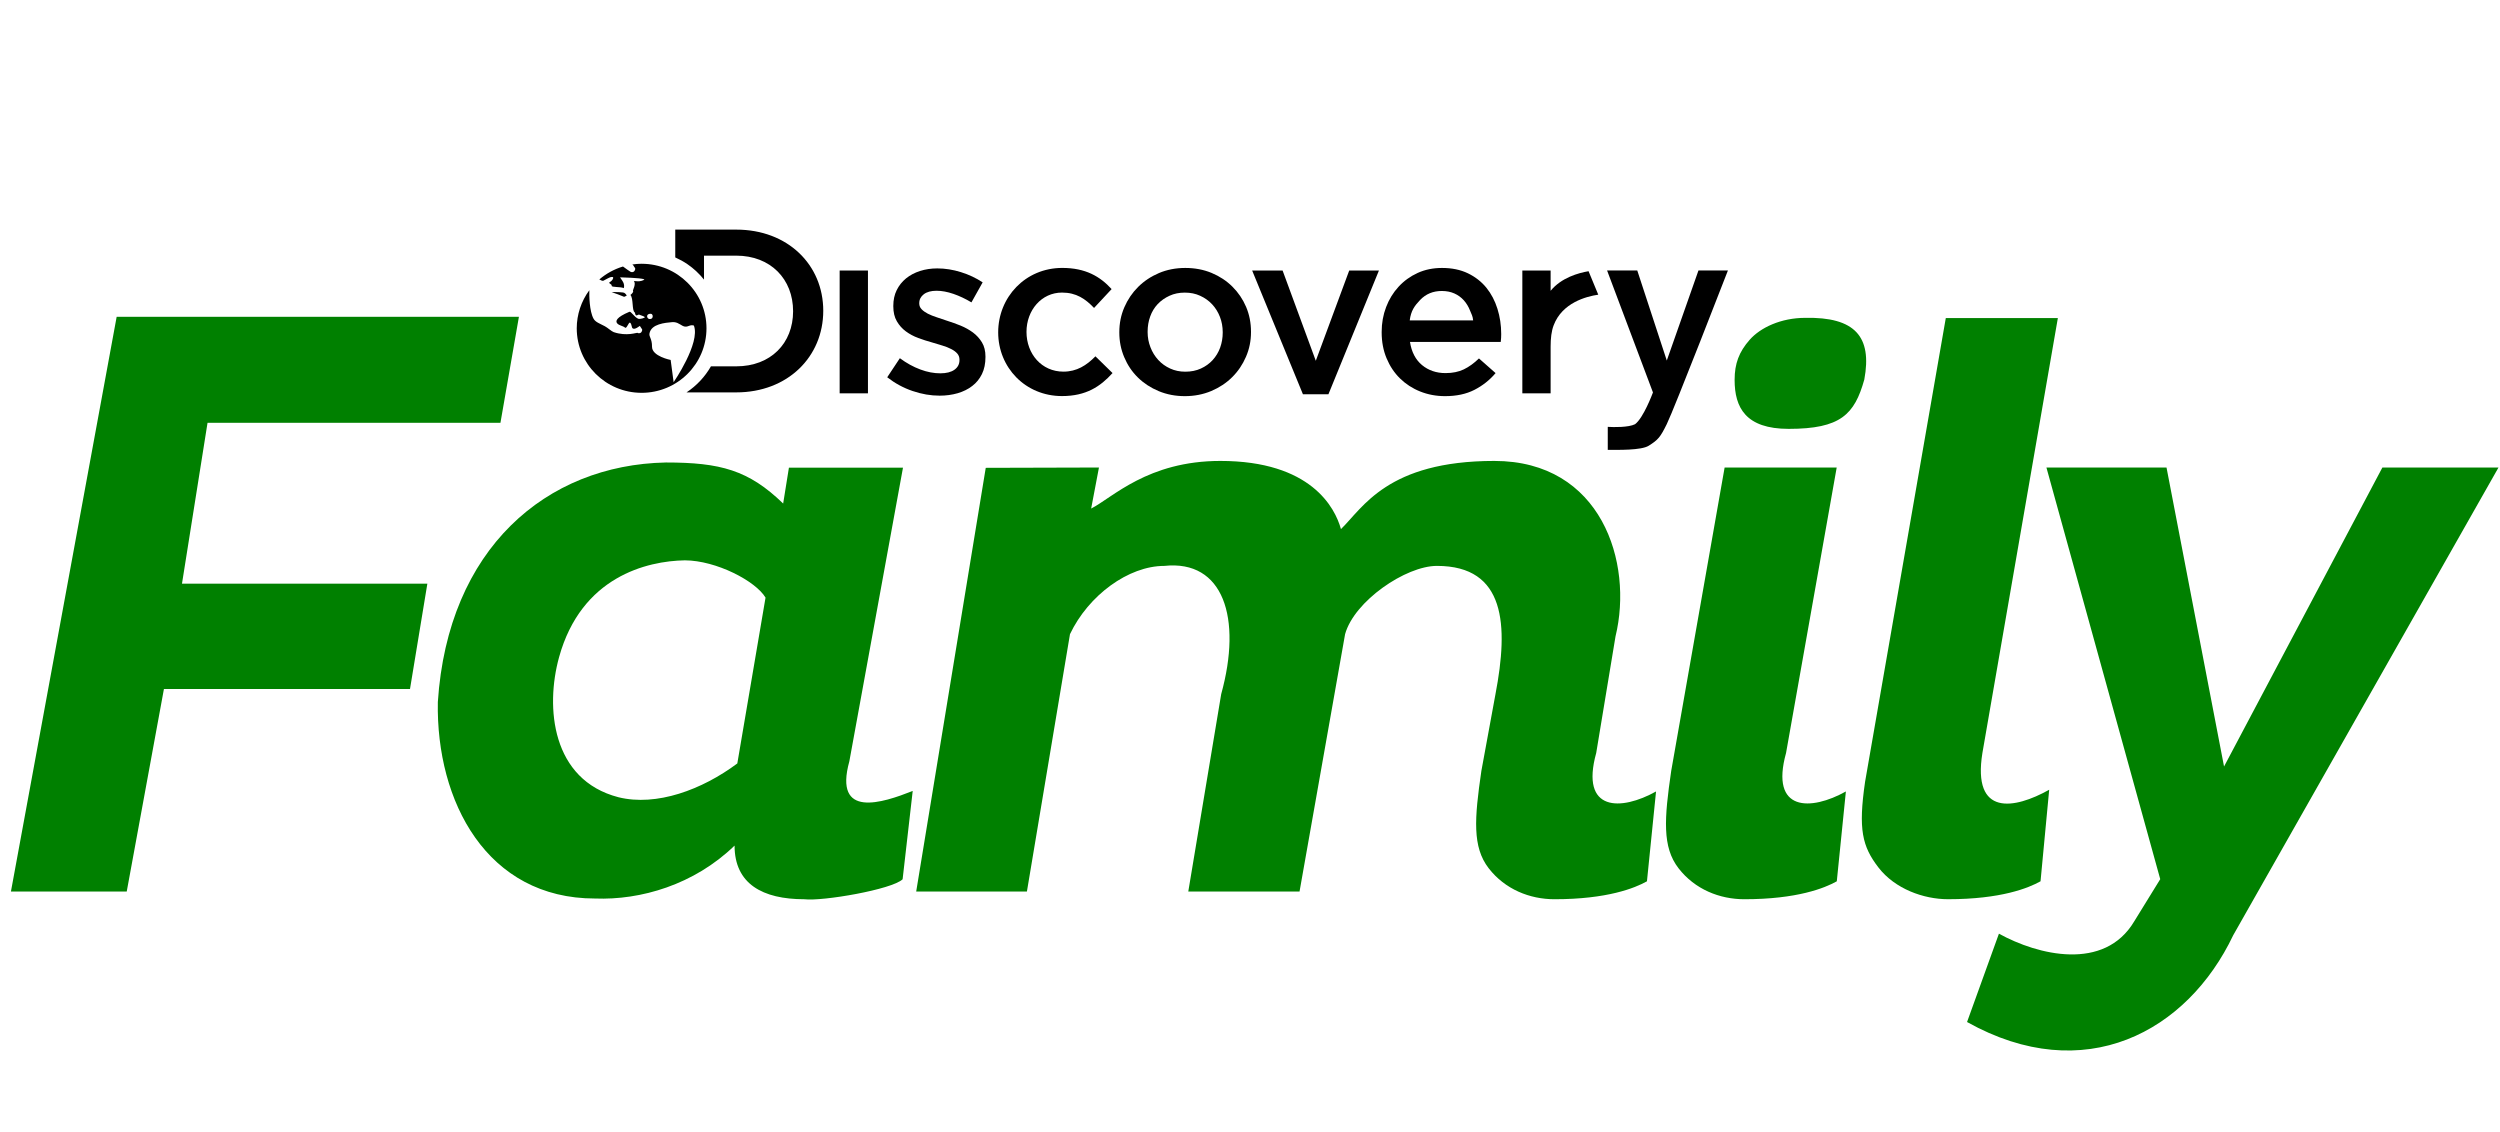 <svg width="201" height="91" viewBox="0 0 201 91" fill="none" xmlns="http://www.w3.org/2000/svg">
<path d="M10.189 71.679H0.879L9.38 25.469L41.721 25.471L40.236 33.992H16.686L14.632 46.925H34.36L32.964 55.396H13.18L10.189 71.679Z" fill="#008000"/>
<path d="M73.382 63.591L72.57 70.693C71.723 71.515 66.122 72.479 64.667 72.299C61.317 72.299 59.059 71.068 59.059 67.986C55.802 71.144 51.491 72.382 47.842 72.241C39.149 72.241 35.056 64.455 35.202 56.445C36.009 44.105 43.914 37.375 53.536 37.184C57.917 37.184 60.188 37.791 62.966 40.485L63.429 37.602H72.6L68.288 61.209C67.002 65.862 70.956 64.553 73.382 63.591ZM55.063 45.051C52.018 45.103 46.739 46.36 44.949 52.838C43.835 56.869 44.344 62.7 49.721 64.097C52.781 64.858 56.455 63.491 59.28 61.381L61.549 48.048C60.757 46.718 57.592 45.063 55.063 45.051Z" fill="#008000"/>
<path d="M95.538 71.679L98.183 55.814C99.881 49.67 98.358 44.995 93.616 45.498C90.723 45.498 87.507 47.869 86.026 50.987L82.564 71.679H73.662L79.254 37.614L88.356 37.588L87.729 40.888C89.451 40.008 92.281 37.059 98.114 37.059C105.397 37.059 107.337 40.815 107.813 42.54C109.573 40.833 111.537 37.059 120.142 37.059C128.746 37.059 131.335 45.215 129.887 51.166L128.336 60.537C127.018 65.308 130.355 65.195 133.146 63.633L132.415 70.857C131.45 71.397 129.233 72.298 124.979 72.298C123.005 72.298 121.005 71.51 119.688 69.805C118.371 68.1 118.542 65.819 119.101 61.989L120.235 55.814C121.3 50.252 121.054 45.498 115.528 45.498C113.021 45.498 108.88 48.33 108.145 50.987L104.483 71.679L95.538 71.679Z" fill="#008000"/>
<path d="M138.66 37.588H147.671L143.599 60.537C142.281 65.308 145.618 65.195 148.409 63.633L147.678 70.857C146.714 71.397 144.497 72.298 140.243 72.298C138.268 72.298 136.268 71.51 134.951 69.805C133.634 68.1 133.806 65.819 134.364 61.989L138.66 37.588Z" fill="#008000"/>
<path d="M139.463 30.544C139.463 29.237 139.815 28.293 140.677 27.315C141.54 26.338 143.189 25.555 145.148 25.555C149.126 25.477 150.536 27.052 149.889 30.52C149.104 33.322 147.987 34.481 143.809 34.481C140.354 34.481 139.463 32.771 139.463 30.544Z" fill="#008000"/>
<path d="M156.442 25.572H165.452L159.386 60.536C158.557 65.681 161.964 65.059 164.755 63.496L164.059 70.856C163.095 71.396 160.878 72.297 156.624 72.297C154.649 72.297 152.352 71.461 151.035 69.756C149.718 68.051 149.395 66.682 149.953 62.853L156.442 25.572Z" fill="#008000"/>
<path d="M160.714 75.067C163.841 76.797 169.188 78.115 171.591 74.079L173.683 70.685L164.532 37.588H174.188L178.813 61.627L191.544 37.588H200.879L179.552 75.19C175.858 82.964 167.589 87.453 158.151 82.17L160.714 75.067Z" fill="#008000"/>
<path d="M129.209 21.746L132.898 31.553L132.87 31.623C132.87 31.623 132.125 33.623 131.454 34.108C130.935 34.371 129.724 34.351 129.264 34.319V36.168C130.067 36.168 131.949 36.218 132.557 35.837C133.319 35.358 133.488 35.152 134.008 34.1C134.575 32.958 138.925 21.746 138.925 21.746H136.556L134.01 28.988L131.636 21.746H129.209Z" fill="black"/>
<path d="M54.291 18.461V20.697C54.637 20.853 54.968 21.033 55.275 21.244C55.778 21.59 56.221 22.007 56.602 22.479V20.554H59.196C61.962 20.554 63.765 22.444 63.765 25.024C63.765 27.604 61.962 29.453 59.196 29.453H57.16C56.678 30.296 56.004 31.012 55.197 31.548H59.196C63.331 31.548 66.19 28.687 66.19 24.986C66.19 21.284 63.331 18.461 59.196 18.461H54.291Z" fill="black"/>
<path d="M85.406 21.541C82.433 21.541 80.254 23.898 80.254 26.721C80.254 29.544 82.434 31.844 85.387 31.844C87.322 31.844 88.469 31.077 89.448 29.994L88.073 28.648C87.359 29.376 86.572 29.88 85.499 29.88C83.751 29.88 82.53 28.46 82.53 26.683C82.53 24.944 83.734 23.523 85.387 23.523C86.534 23.523 87.266 24.028 87.962 24.759L89.373 23.243C88.452 22.234 87.286 21.541 85.406 21.541Z" fill="black"/>
<path d="M67.508 21.75V31.624H69.783V21.75H67.508Z" fill="black"/>
<path d="M95.297 21.543C94.532 21.543 93.826 21.681 93.18 21.954C92.537 22.228 91.98 22.599 91.507 23.068C91.038 23.535 90.667 24.08 90.397 24.705C90.128 25.327 89.993 25.995 89.993 26.705V26.743C89.993 27.44 90.125 28.103 90.39 28.725C90.652 29.348 91.017 29.892 91.489 30.354C91.958 30.813 92.516 31.179 93.163 31.448C93.808 31.716 94.507 31.85 95.259 31.85C96.023 31.85 96.732 31.712 97.386 31.438C98.034 31.162 98.597 30.793 99.067 30.324C99.538 29.857 99.907 29.312 100.176 28.687C100.446 28.066 100.58 27.405 100.58 26.705V26.668C100.58 25.957 100.449 25.292 100.187 24.674C99.924 24.057 99.556 23.516 99.087 23.049C98.618 22.58 98.057 22.213 97.414 21.944C96.768 21.676 96.061 21.543 95.297 21.543ZM95.259 23.526C95.71 23.526 96.122 23.608 96.49 23.779C96.861 23.947 97.181 24.175 97.451 24.461C97.719 24.748 97.931 25.084 98.08 25.471C98.231 25.857 98.307 26.269 98.307 26.705V26.743C98.307 27.167 98.236 27.569 98.1 27.95C97.961 28.332 97.759 28.662 97.497 28.952C97.234 29.236 96.919 29.463 96.549 29.631C96.178 29.802 95.761 29.884 95.297 29.884C94.858 29.884 94.454 29.802 94.083 29.631C93.715 29.463 93.394 29.235 93.125 28.941C92.855 28.647 92.645 28.309 92.497 27.922C92.345 27.535 92.269 27.13 92.269 26.705V26.668C92.269 26.231 92.337 25.824 92.476 25.443C92.612 25.061 92.814 24.733 93.076 24.452C93.341 24.171 93.66 23.947 94.028 23.779C94.396 23.608 94.807 23.526 95.259 23.526Z" fill="black"/>
<path d="M75.356 21.58C74.867 21.58 74.408 21.648 73.974 21.786C73.542 21.924 73.166 22.123 72.846 22.383C72.525 22.647 72.275 22.96 72.094 23.329C71.912 23.698 71.822 24.117 71.822 24.591V24.629C71.822 25.104 71.915 25.502 72.104 25.826C72.291 26.15 72.533 26.421 72.828 26.64C73.123 26.858 73.454 27.036 73.824 27.174C74.193 27.309 74.561 27.43 74.924 27.528C75.213 27.615 75.492 27.698 75.762 27.781C76.03 27.861 76.269 27.955 76.477 28.063C76.683 28.168 76.845 28.288 76.966 28.426C77.084 28.564 77.142 28.725 77.142 28.913V28.951C77.142 29.274 77.008 29.533 76.739 29.726C76.469 29.919 76.09 30.015 75.601 30.015C75.086 30.015 74.551 29.915 73.994 29.706C73.437 29.5 72.886 29.199 72.349 28.8L71.332 30.333C71.96 30.82 72.638 31.189 73.373 31.437C74.107 31.688 74.829 31.811 75.545 31.811C76.057 31.811 76.542 31.746 76.994 31.616C77.445 31.482 77.836 31.292 78.167 31.033C78.5 30.78 78.76 30.459 78.949 30.073C79.138 29.686 79.231 29.229 79.231 28.704V28.669C79.231 28.22 79.138 27.839 78.949 27.528C78.76 27.216 78.518 26.951 78.225 26.732C77.93 26.516 77.602 26.331 77.235 26.18C76.872 26.033 76.509 25.901 76.146 25.789C75.858 25.688 75.581 25.595 75.311 25.508C75.041 25.419 74.801 25.325 74.594 25.219C74.387 25.111 74.221 24.993 74.097 24.863C73.971 24.732 73.908 24.579 73.908 24.403V24.369C73.908 24.079 74.032 23.844 74.276 23.655C74.521 23.47 74.862 23.377 75.301 23.377C75.715 23.377 76.166 23.46 76.656 23.628C77.142 23.796 77.627 24.025 78.104 24.311L79.005 22.702C78.48 22.353 77.897 22.079 77.256 21.879C76.618 21.68 75.985 21.58 75.356 21.58Z" fill="black"/>
<path d="M115.938 21.543C115.224 21.543 114.571 21.676 113.982 21.944C113.392 22.213 112.882 22.58 112.449 23.049C112.017 23.516 111.682 24.062 111.445 24.685C111.205 25.31 111.086 25.978 111.086 26.685V26.726C111.086 27.486 111.218 28.18 111.482 28.81C111.745 29.44 112.106 29.98 112.562 30.427C113.022 30.876 113.559 31.227 114.18 31.475C114.8 31.724 115.469 31.85 116.183 31.85C117.099 31.85 117.886 31.682 118.542 31.345C119.201 31.008 119.768 30.56 120.245 29.997L118.908 28.818C118.509 29.207 118.103 29.498 117.69 29.698C117.273 29.897 116.786 29.997 116.221 29.997C115.482 29.997 114.851 29.782 114.331 29.353C113.811 28.921 113.488 28.301 113.362 27.491H120.659C120.671 27.378 120.681 27.269 120.689 27.164C120.694 27.059 120.697 26.956 120.697 26.856C120.697 26.145 120.596 25.468 120.394 24.826C120.194 24.183 119.897 23.619 119.503 23.131C119.107 22.647 118.613 22.26 118.017 21.972C117.421 21.686 116.728 21.543 115.938 21.543ZM115.92 23.395C116.296 23.395 116.632 23.46 116.925 23.591C117.22 23.721 117.475 23.907 117.69 24.143C117.899 24.378 118.07 24.657 118.194 24.976C118.32 25.292 118.403 25.395 118.441 25.759H113.342C113.442 24.984 113.723 24.595 114.18 24.115C114.639 23.636 115.217 23.395 115.92 23.395Z" fill="black"/>
<path d="M100.673 21.75L104.756 31.7H106.805L110.866 21.75H108.477L105.79 29.007L103.121 21.75H100.673Z" fill="black"/>
<path d="M122.396 21.75V31.624H124.67V27.866C124.67 27.205 124.733 26.625 124.917 26.146C125.601 24.349 127.511 23.838 128.5 23.692L127.72 21.805C126.925 21.94 125.528 22.322 124.67 23.381V21.75H122.396Z" fill="black"/>
<path d="M51.585 21.205C51.327 21.207 51.07 21.227 50.816 21.267C50.841 21.273 50.875 21.281 50.885 21.29L51.029 21.511C51.118 21.581 51.057 21.731 50.989 21.811C50.921 21.89 50.765 21.902 50.683 21.845C50.629 21.807 50.3 21.596 50.088 21.428C49.388 21.638 48.74 21.992 48.186 22.467C48.315 22.538 48.441 22.603 48.514 22.569C48.766 22.451 48.992 22.279 49.184 22.268C49.212 22.268 49.239 22.269 49.265 22.274C49.348 22.295 49.288 22.531 49.025 22.683C48.86 22.779 49.214 22.842 49.179 22.968C49.137 23.119 49.916 23.038 50.146 23.166C50.152 23.168 50.224 22.987 50.134 22.753C50.054 22.548 49.806 22.287 49.877 22.298C49.952 22.308 51.475 22.331 51.792 22.454C51.851 22.477 51.665 22.583 51.411 22.611C51.218 22.633 50.94 22.573 50.965 22.605C51.161 22.831 50.864 23.332 50.89 23.371C50.955 23.468 50.818 23.612 50.687 23.714C50.938 23.998 50.795 24.952 51.027 25.11C51.063 25.134 51.067 25.317 51.139 25.355C51.204 25.388 51.337 25.276 51.379 25.294C51.633 25.403 51.813 25.425 51.84 25.513C51.852 25.55 51.456 25.693 51.3 25.621C50.977 25.472 50.734 25.014 50.603 25.068C49.549 25.509 49.45 25.823 49.637 26.015C49.795 26.177 50.102 26.207 50.247 26.337C50.399 26.472 50.541 25.839 50.67 25.953C50.801 26.069 50.767 26.322 50.867 26.401C51.046 26.542 51.431 26.192 51.445 26.203L51.589 26.424C51.679 26.494 51.617 26.644 51.549 26.724C51.481 26.803 51.325 26.815 51.243 26.757C51.207 26.732 50.389 27.059 49.344 26.704C49.175 26.647 48.856 26.349 48.633 26.231C48.213 26.007 47.878 25.904 47.722 25.625C47.385 25.018 47.368 23.763 47.383 23.333C46.727 24.221 46.372 25.293 46.37 26.395C46.37 29.26 48.705 31.582 51.585 31.583C54.465 31.583 56.801 29.26 56.801 26.395C56.801 23.53 54.465 21.207 51.585 21.207L51.585 21.205ZM49.506 23.483C49.317 23.481 49.173 23.487 49.181 23.489C49.435 23.571 49.911 23.748 50.154 23.855C50.204 23.877 50.3 23.815 50.395 23.755C50.327 23.669 50.25 23.538 50.104 23.518C49.93 23.493 49.696 23.484 49.506 23.483ZM52.326 25.229C52.359 25.233 52.389 25.241 52.411 25.261C52.501 25.331 52.496 25.502 52.428 25.581C52.361 25.661 52.205 25.673 52.123 25.615C52.041 25.557 51.995 25.42 52.055 25.328C52.1 25.259 52.227 25.216 52.326 25.229ZM54.204 25.901C54.595 25.938 54.796 26.219 55.058 26.256C55.358 26.299 55.451 26.081 55.788 26.172C56.328 27.579 54.159 30.729 54.159 30.729L53.921 28.94C53.921 28.94 52.415 28.65 52.422 27.874C52.428 27.229 52.17 27.09 52.217 26.817C52.351 26.031 53.507 25.951 54.023 25.902C54.087 25.896 54.148 25.896 54.204 25.901Z" fill="black"/>
</svg>
